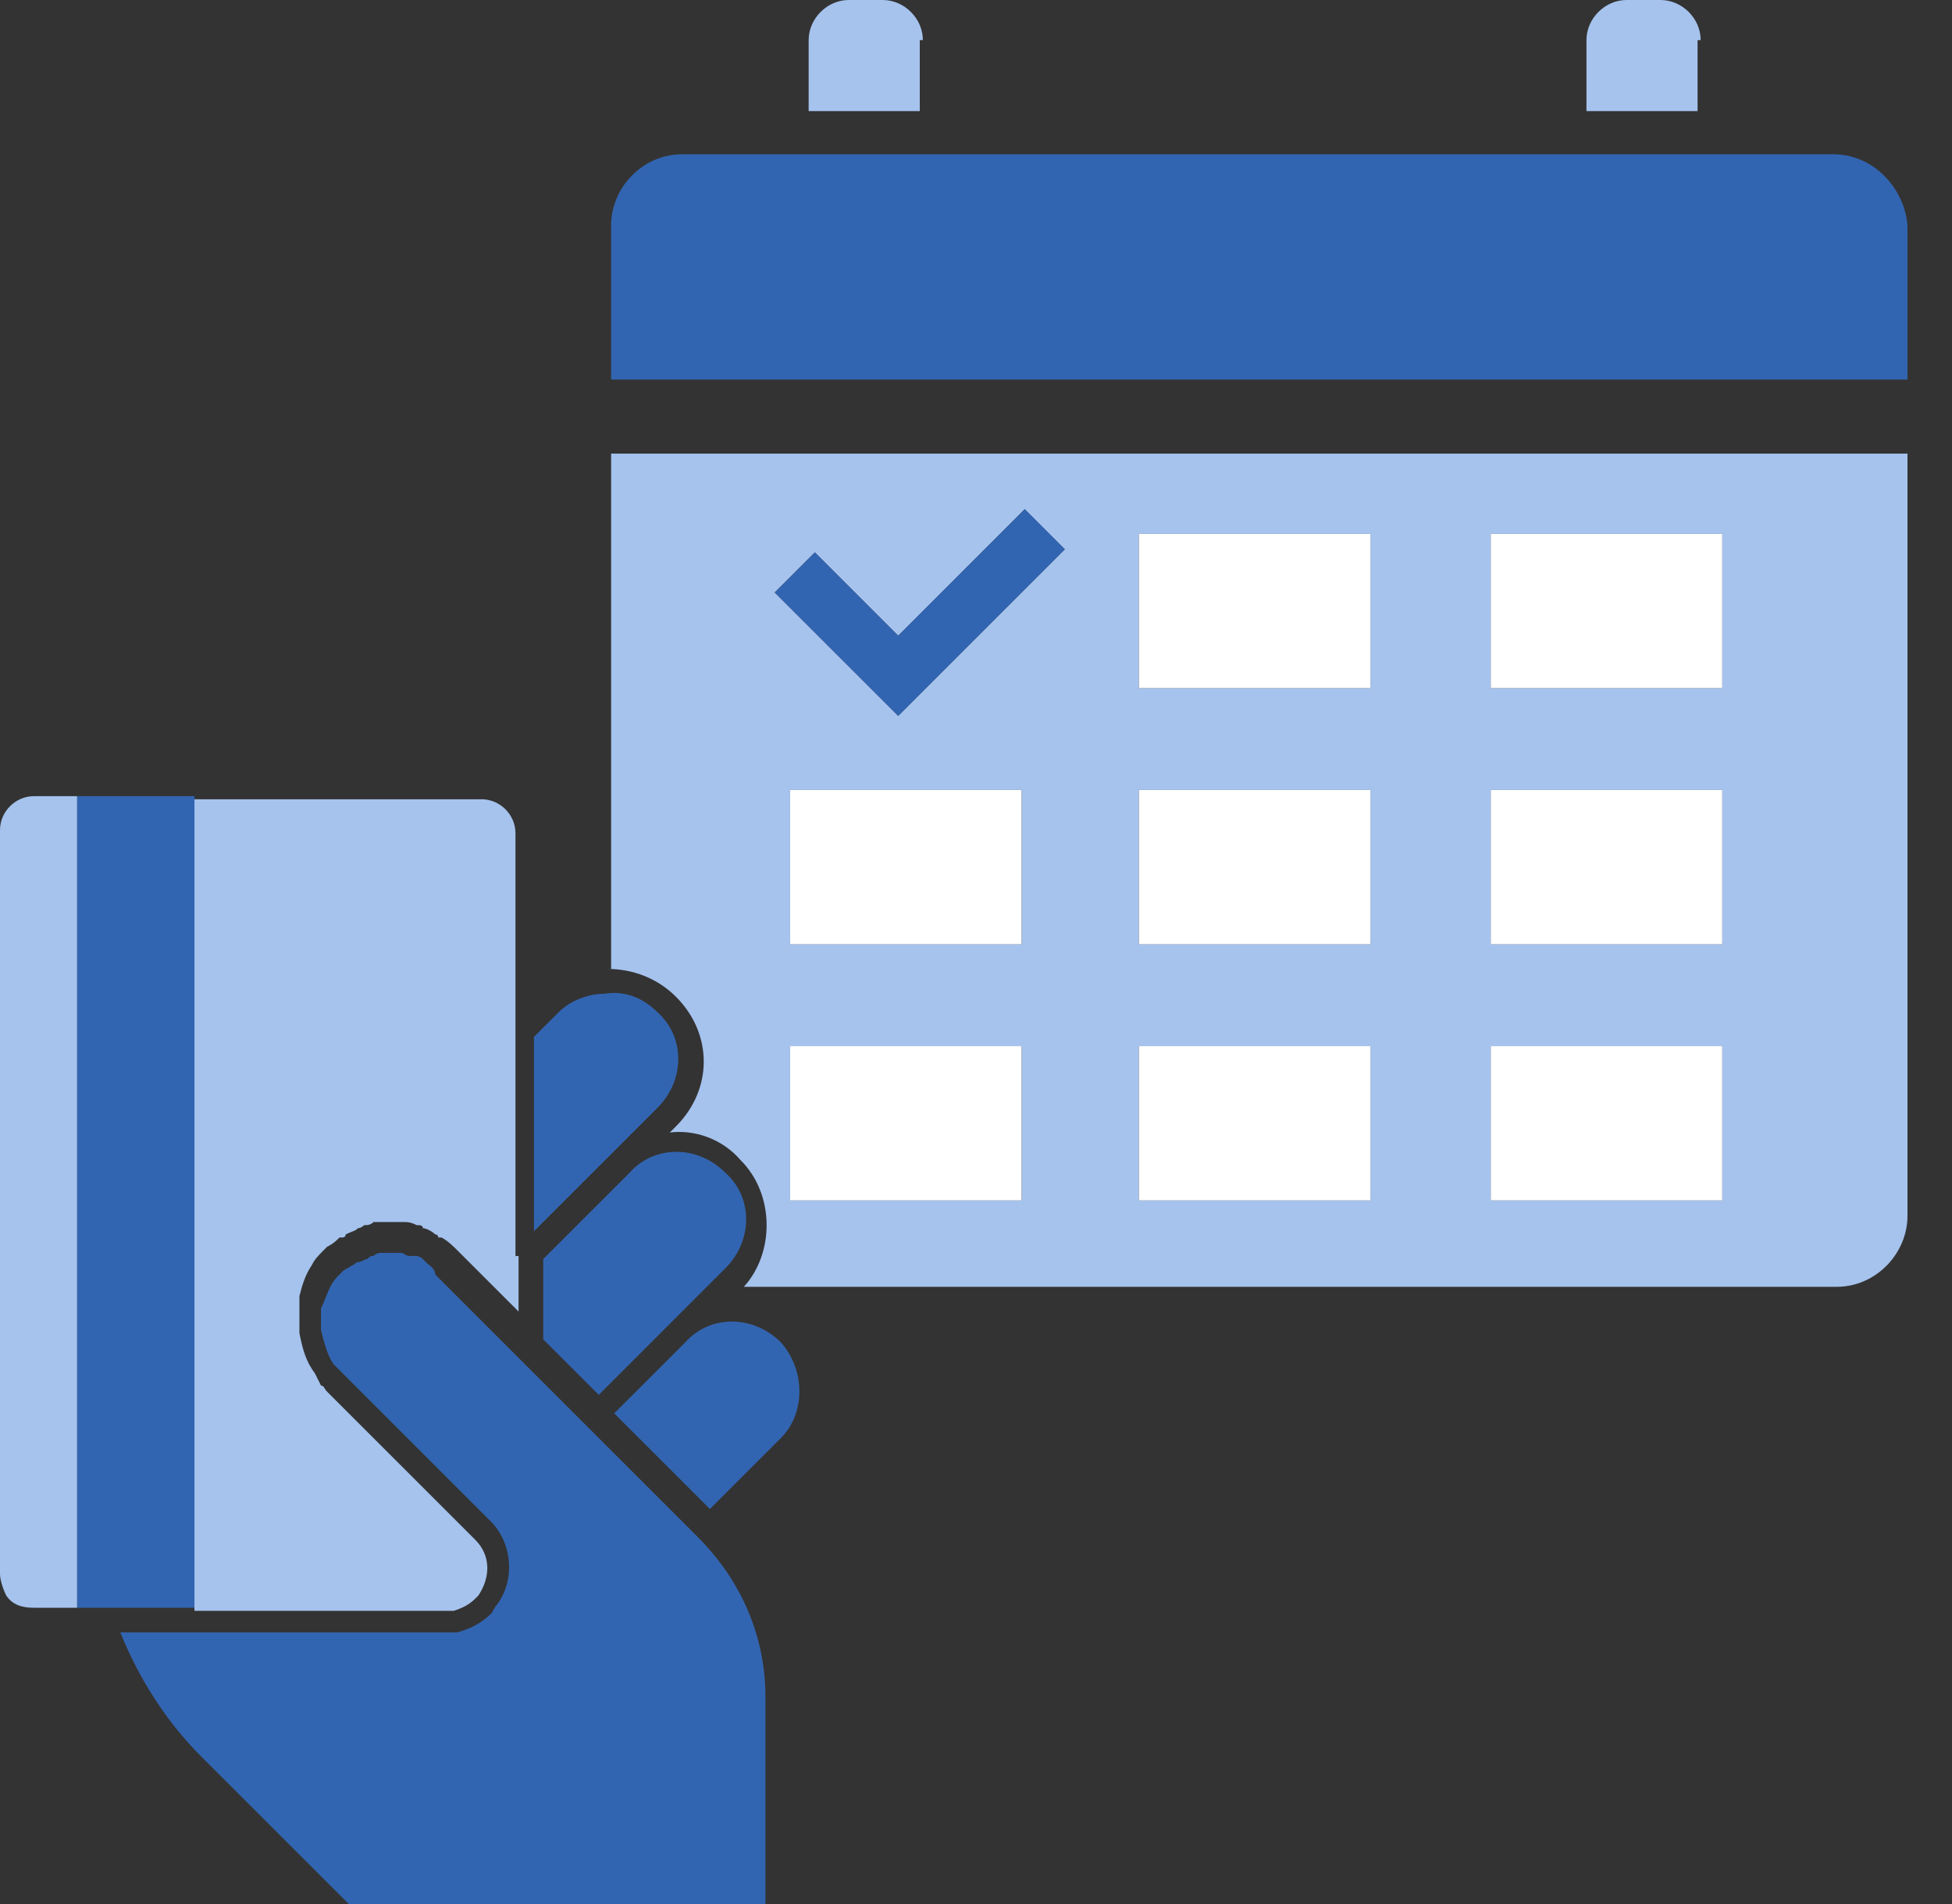 <svg width="41" height="40" viewBox="0 0 41 40" fill="none" xmlns="http://www.w3.org/2000/svg">
<rect x="0" y="0" width="41" height="40" fill="#333333" stroke="none"/>
<path d="M38.509 3.241H14.328C13.485 3.241 12.836 3.954 12.836 4.732V7.974H40.065V4.732C40 3.954 39.352 3.241 38.509 3.241Z" fill="#3265B1"/>
<path d="M12.771 20.356C13.29 20.356 13.809 20.551 14.198 20.94C14.976 21.718 14.976 22.885 14.198 23.663L14.068 23.792C14.587 23.727 15.17 23.922 15.559 24.376C16.272 25.089 16.272 26.321 15.624 27.034H38.574C39.416 27.034 40.065 26.321 40.065 25.543V9.53H12.836V20.356H12.771ZM21.459 25.219H16.596V21.977H21.459V25.219ZM21.459 19.838H16.596V16.596H21.459V19.838ZM31.313 11.215H36.175V14.457H31.313V11.215ZM31.313 16.596H36.175V19.838H31.313V16.596ZM31.313 21.977H36.175V25.219H31.313V21.977ZM23.922 11.215H28.784V14.457H23.922V11.215ZM23.922 16.596H28.784V19.838H23.922V16.596ZM23.922 21.977H28.784V25.219H23.922V21.977ZM17.115 11.604L18.866 13.355L21.523 10.697L22.366 11.54L18.866 15.04L16.272 12.447L17.115 11.604Z" fill="#A6C3EE"/>
<path d="M22.366 11.54L21.524 10.697L18.866 13.355L17.115 11.604L16.273 12.447L18.866 15.04L22.366 11.54Z" fill="#3265B1"/>
<path d="M28.785 11.216H23.922V14.457H28.785V11.216Z" fill="white"/>
<path d="M36.175 11.216H31.312V14.457H36.175V11.216Z" fill="white"/>
<path d="M21.458 16.597H16.596V19.838H21.458V16.597Z" fill="white"/>
<path d="M28.785 16.597H23.922V19.838H28.785V16.597Z" fill="white"/>
<path d="M36.175 16.597H31.312V19.838H36.175V16.597Z" fill="white"/>
<path d="M21.458 21.977H16.596V25.219H21.458V21.977Z" fill="white"/>
<path d="M28.785 21.977H23.922V25.219H28.785V21.977Z" fill="white"/>
<path d="M36.175 21.977H31.312V25.219H36.175V21.977Z" fill="white"/>
<path d="M19.384 0.843C19.384 0.389 18.995 0 18.541 0H17.828C17.374 0 16.985 0.389 16.985 0.843V2.334H19.319V0.843H19.384Z" fill="#A6C3EE"/>
<path d="M35.721 0.843C35.721 0.389 35.332 0 34.878 0H34.165C33.711 0 33.322 0.389 33.322 0.843V2.334H35.656V0.843H35.721Z" fill="#A6C3EE"/>
<path d="M0 17.439V33.063C0 33.193 0.065 33.387 0.13 33.517C0.259 33.712 0.454 33.776 0.713 33.776H1.621V16.726H0.713C0.324 16.726 0 17.05 0 17.439Z" fill="#A6C3EE"/>
<path d="M10.827 26.386V21.653V17.504C10.827 17.115 10.503 16.791 10.114 16.791H4.084V33.841H9.336C9.401 33.841 9.465 33.841 9.53 33.841C9.725 33.776 9.854 33.712 9.984 33.582L10.049 33.517C10.308 33.128 10.308 32.674 9.984 32.35L6.872 29.238C6.807 29.174 6.807 29.109 6.743 29.109L6.613 28.849C6.418 28.59 6.354 28.331 6.289 28.006V27.942C6.289 27.812 6.289 27.747 6.289 27.617C6.289 27.553 6.289 27.553 6.289 27.488C6.289 27.488 6.289 27.488 6.289 27.423C6.289 27.423 6.289 27.423 6.289 27.358C6.289 27.293 6.289 27.293 6.289 27.229C6.354 26.969 6.418 26.775 6.548 26.58C6.613 26.451 6.678 26.386 6.807 26.256L6.872 26.191C7.002 26.127 7.067 26.062 7.131 25.997C7.131 25.997 7.131 25.997 7.196 25.997C7.196 25.997 7.261 25.997 7.261 25.932C7.391 25.867 7.456 25.867 7.52 25.802C7.585 25.802 7.65 25.738 7.65 25.738C7.715 25.738 7.78 25.738 7.845 25.673C7.845 25.673 7.845 25.673 7.909 25.673C7.974 25.673 8.039 25.673 8.104 25.673C8.169 25.673 8.234 25.673 8.363 25.673C8.428 25.673 8.493 25.673 8.493 25.673C8.558 25.673 8.623 25.673 8.752 25.738C8.817 25.738 8.882 25.738 8.882 25.802C8.947 25.802 9.076 25.867 9.141 25.932C9.141 25.932 9.206 25.932 9.206 25.997C9.206 25.997 9.206 25.997 9.271 25.997C9.401 26.062 9.53 26.191 9.595 26.256L10.892 27.553V26.386H10.827Z" fill="#A6C3EE"/>
<path d="M12.771 24.311L13.809 23.274C14.392 22.691 14.392 21.783 13.809 21.265C13.484 20.94 13.095 20.811 12.706 20.876C12.382 20.876 11.993 21.005 11.734 21.265L11.215 21.783V25.867L12.771 24.311Z" fill="#3265B1"/>
<path d="M14.91 26.97L15.235 26.645C15.818 26.062 15.818 25.154 15.235 24.636C14.651 24.052 13.743 24.052 13.225 24.636L12.836 25.025L11.539 26.321L11.41 26.451V28.137L12.577 29.304L14.068 27.812L14.91 26.97Z" fill="#3265B1"/>
<path d="M16.402 28.201C15.818 27.618 14.911 27.618 14.392 28.201L12.901 29.692L14.911 31.702L16.402 30.211C16.92 29.692 16.92 28.785 16.402 28.201Z" fill="#3265B1"/>
<path d="M8.946 26.516L8.882 26.451C8.817 26.386 8.752 26.386 8.687 26.386H8.622C8.493 26.386 8.493 26.321 8.428 26.321H8.363C8.298 26.321 8.233 26.321 8.169 26.321C8.104 26.321 8.104 26.321 8.039 26.321C7.974 26.321 7.909 26.321 7.844 26.386C7.78 26.386 7.78 26.386 7.715 26.451C7.65 26.451 7.585 26.516 7.52 26.516C7.455 26.516 7.455 26.581 7.391 26.581C7.326 26.645 7.261 26.645 7.196 26.71L7.131 26.775C7.066 26.84 7.002 26.905 6.937 27.034C6.872 27.164 6.807 27.359 6.742 27.488C6.742 27.488 6.742 27.488 6.742 27.553C6.742 27.553 6.742 27.553 6.742 27.618V27.683V27.748C6.742 27.812 6.742 27.877 6.742 27.942C6.807 28.201 6.872 28.461 7.002 28.655C7.066 28.72 7.131 28.785 7.196 28.85L10.308 31.962C10.762 32.415 10.826 33.193 10.438 33.712C10.373 33.777 10.373 33.842 10.308 33.906C10.113 34.101 9.854 34.23 9.595 34.295C9.53 34.295 9.4 34.295 9.335 34.295H3.566H2.528C2.917 35.268 3.501 36.175 4.214 36.889L7.326 40H16.078V35.657C16.078 34.36 15.559 33.193 14.652 32.286L9.141 26.775C9.141 26.645 9.011 26.581 8.946 26.516Z" fill="#3265B1"/>
<path d="M1.621 16.726V33.776H2.269H2.593H4.084V16.726H1.621Z" fill="#3265B1"/>
</svg>
